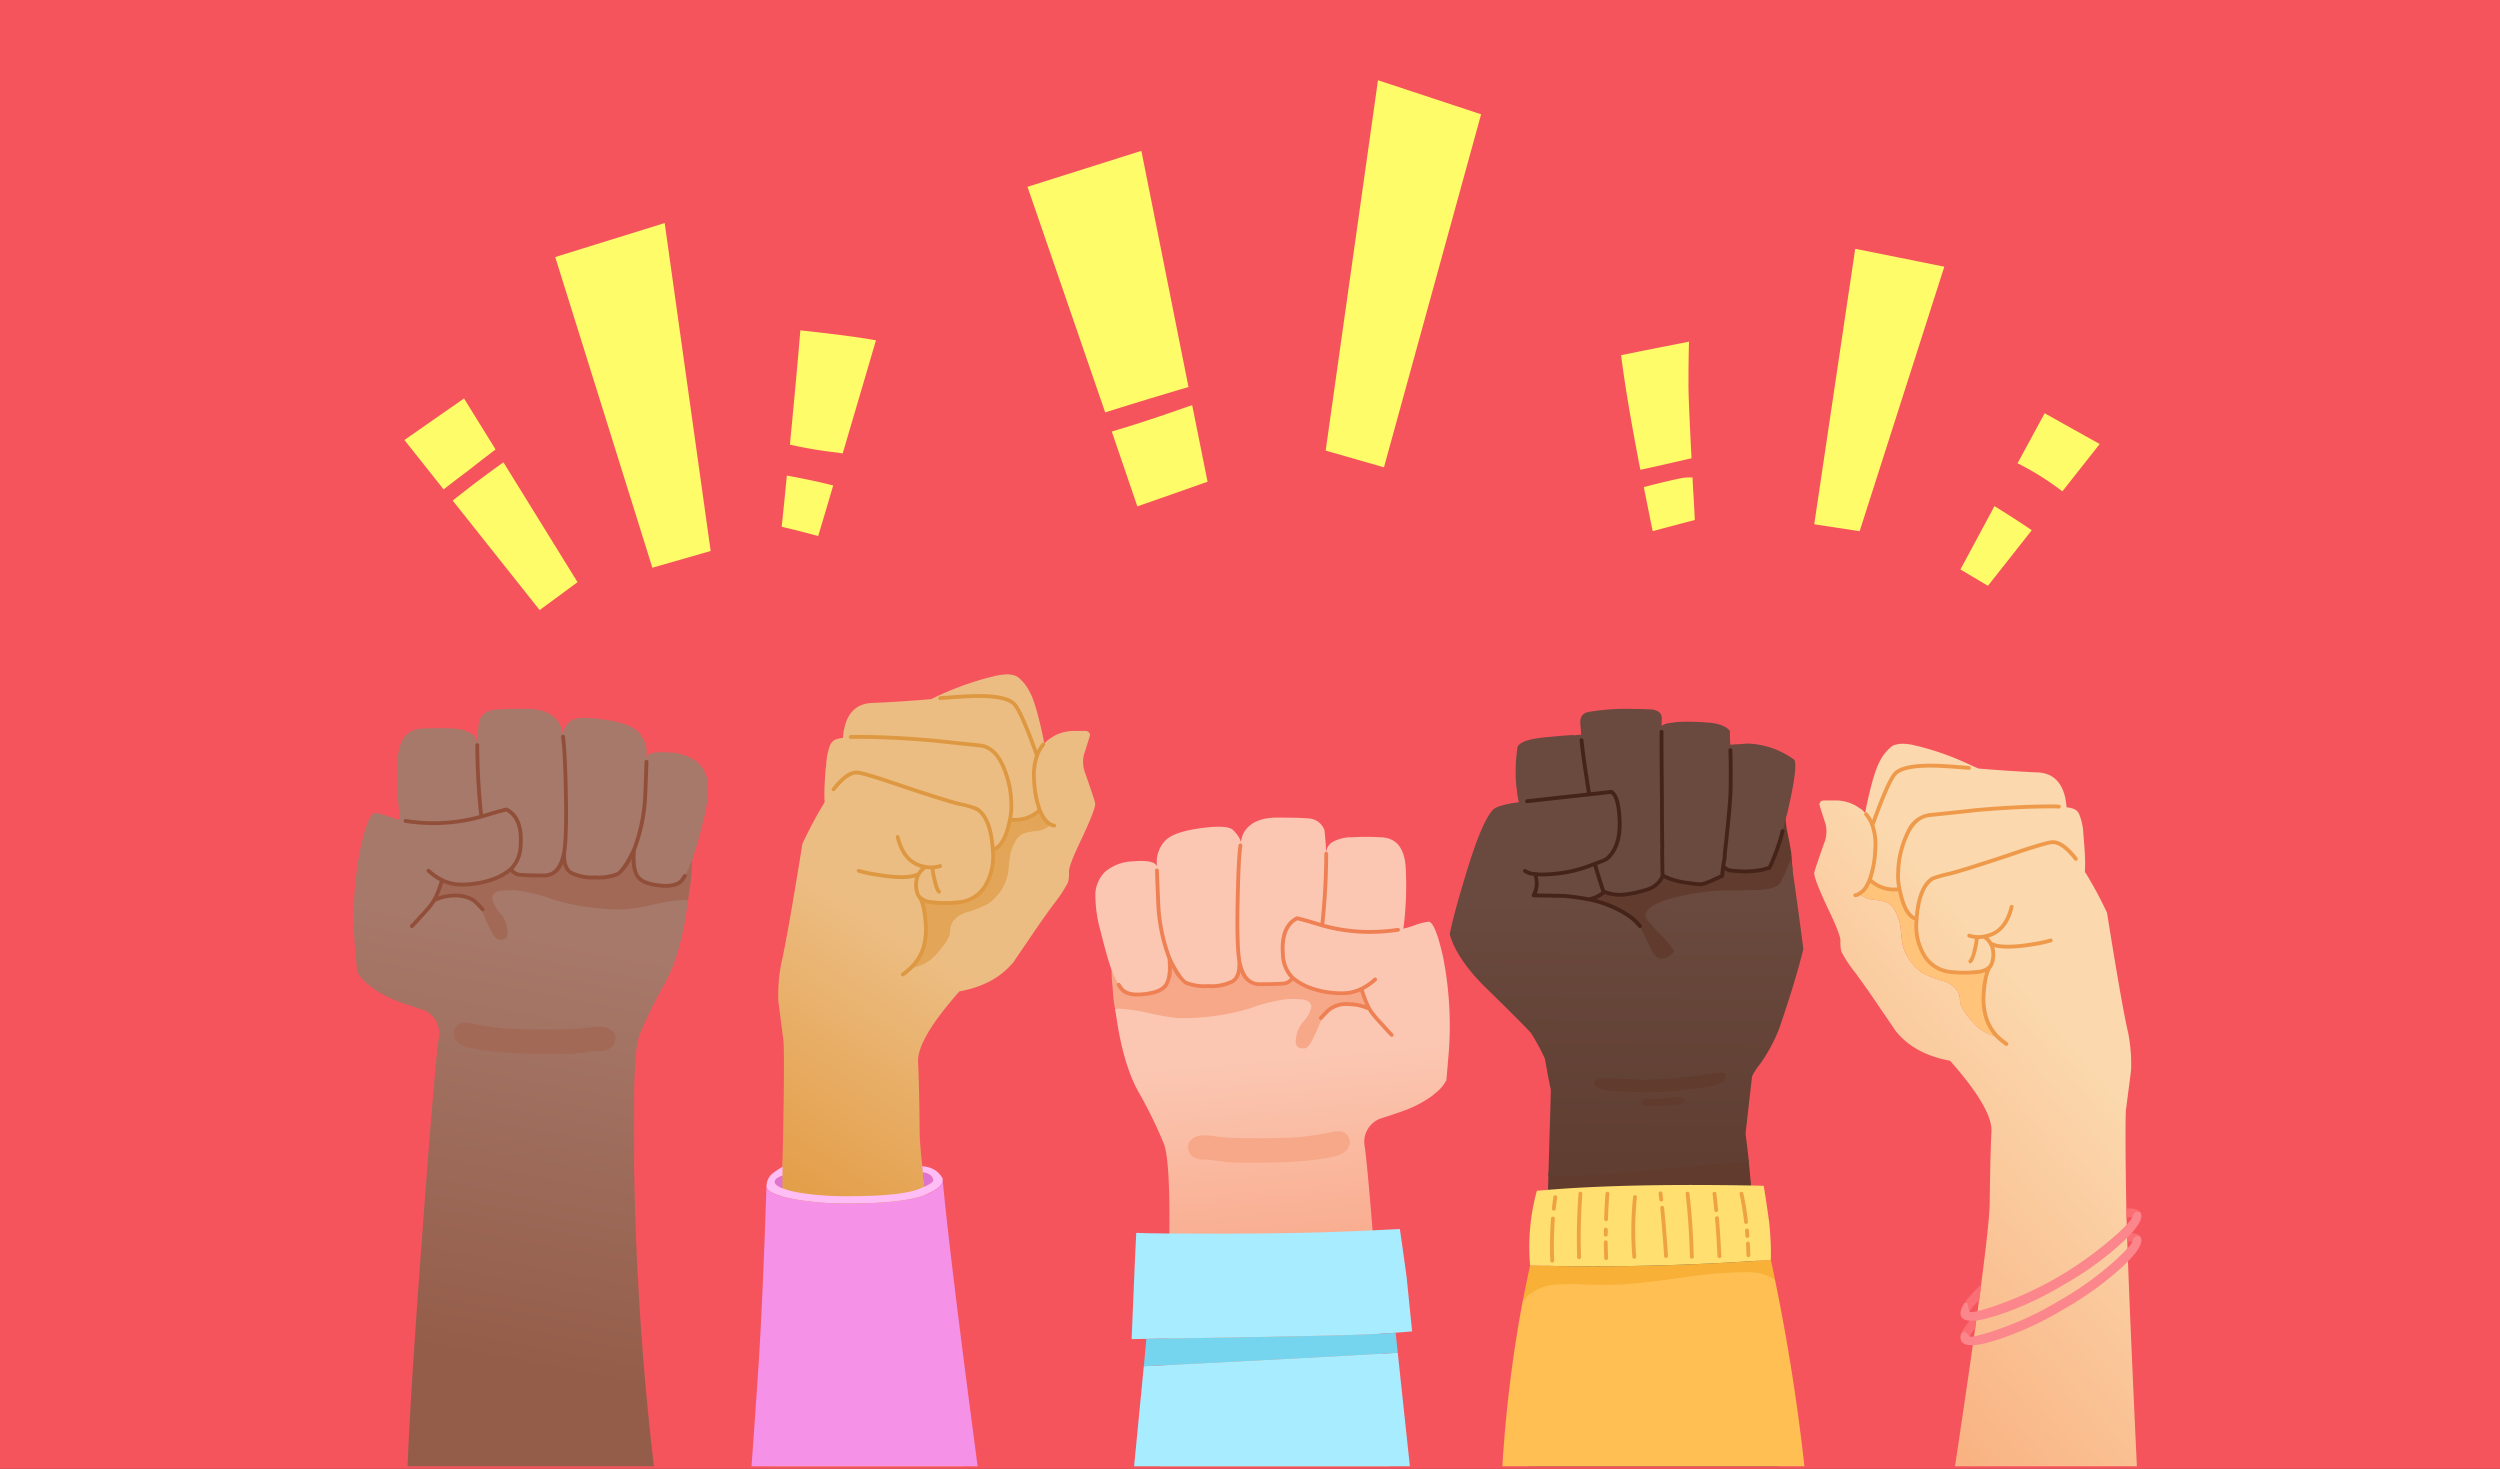 <svg xmlns="http://www.w3.org/2000/svg" xmlns:xlink="http://www.w3.org/1999/xlink" width="451.826" height="265.47" viewBox="0 0 451.826 265.47">
  <rect x="0" y="0" width="451.826" height="265.47" fill="#333333" stroke="none"/>
  <defs>
    <clipPath id="clip-path">
      <rect id="Rectángulo_347152" data-name="Rectángulo 347152" width="348" height="264" transform="translate(0 83.667)" fill="none"/>
    </clipPath>
    <linearGradient id="linear-gradient" x1="0.444" y1="0.833" x2="0.491" y2="0.286" gradientUnits="objectBoundingBox">
      <stop offset="0" stop-color="#945d4a"/>
      <stop offset="1" stop-color="#a7796a"/>
    </linearGradient>
    <linearGradient id="linear-gradient-2" x1="0.43" y1="0.637" x2="0.508" y2="0.303" gradientUnits="objectBoundingBox">
      <stop offset="0" stop-color="#e49f4a"/>
      <stop offset="1" stop-color="#ecbd83"/>
    </linearGradient>
    <linearGradient id="linear-gradient-3" x1="0.501" y1="0.206" x2="0.515" y2="0.567" gradientUnits="objectBoundingBox">
      <stop offset="0.275" stop-color="#fbc7b2"/>
      <stop offset="1" stop-color="#f9aa8c"/>
    </linearGradient>
    <linearGradient id="linear-gradient-4" x1="0.494" y1="1.487" x2="0.501" y2="0.407" gradientUnits="objectBoundingBox">
      <stop offset="0" stop-color="#573427"/>
      <stop offset="1" stop-color="#6a493e"/>
    </linearGradient>
    <linearGradient id="linear-gradient-5" x1="0.375" y1="0.845" x2="0.621" y2="0.26" gradientUnits="objectBoundingBox">
      <stop offset="0" stop-color="#f9ad7c"/>
      <stop offset="1" stop-color="#fbd8ad"/>
    </linearGradient>
  </defs>
  <g id="Grupo_1005690" data-name="Grupo 1005690" transform="translate(-285.675 -6812)">
    <rect id="BG" width="451.826" height="265.47" transform="translate(285.675 6812)" fill="#ff565f" opacity="0.949"/>
    <g id="Grupo_1004551" data-name="Grupo 1004551" transform="translate(337 6729.333)" clip-path="url(#clip-path)">
      <g id="Grupo_1004518" data-name="Grupo 1004518" transform="translate(12.631 210.79)">
        <g id="Grupo_1004515" data-name="Grupo 1004515">
          <g id="Grupo_1004514" data-name="Grupo 1004514">
            <g id="Layer0_0_FILL" data-name="Layer0 0 FILL">
              <path id="Trazado_717561" data-name="Trazado 717561" d="M60.92,376.65c-3.094,0-5.611-.047-7.482-.138a55.731,55.731,0,0,1-7.459-.837,7.6,7.6,0,0,1-2.268-.711,2.658,2.658,0,0,1-1.425-1.947,2.113,2.113,0,0,1,.37-1.415,1.979,1.979,0,0,1,1.195-.857,2.023,2.023,0,0,1,.561-.066,7.452,7.452,0,0,1,1.519.2,45.775,45.775,0,0,0,7.764.969c1.229.062,2.824.093,4.742.093q1.441,0,3.142-.023a36.4,36.4,0,0,0,3.707-.138q.625-.069,1.874-.243a13.161,13.161,0,0,1,1.6-.113c.117,0,.229,0,.338.007a3.446,3.446,0,0,1,2.036.768,1.9,1.9,0,0,1,.6,1.94,2.055,2.055,0,0,1-1.261,1.626,3.255,3.255,0,0,1-1.085.29l-1.158.035c-.181,0-1.181.129-2.975.381A39.248,39.248,0,0,1,60.92,376.65ZM50.768,356c-.49,0-.951-.35-1.37-1.041a16.662,16.662,0,0,1-1.084-2.133,15.588,15.588,0,0,0-1-2.214,9.587,9.587,0,0,0-1.816-2.02A6.388,6.388,0,0,0,42.563,348a8.7,8.7,0,0,0-3.593.821l-.371.168.191-.359a17.957,17.957,0,0,0,1.138-2.725c.092-.3.185-.59.278-.869l.051-.151.143.07a7.558,7.558,0,0,0,3.346.785,16.455,16.455,0,0,0,5.585-.9,10.031,10.031,0,0,0,3.363-1.886l.136-.119.081.161a1.941,1.941,0,0,0,1.763,1c.894.069,2.294.1,4.162.1,1.793-.022,2.92-1.373,3.445-4.128l.275.033c-.113,1.838.264,3.048,1.118,3.6a8.409,8.409,0,0,0,4.34.847,9.045,9.045,0,0,0,4.032-.607c.69-.422,1.62-1.8,2.762-4.08a.368.368,0,0,1,.131-.28l.271-.27-.035.382c-.2,2.25,0,3.833.6,4.705.576.866,1.888,1.407,3.9,1.61a10.193,10.193,0,0,0,1.129.068,3.368,3.368,0,0,0,2.849-1.056,6.942,6.942,0,0,0,.405-.677,9.687,9.687,0,0,0,.622-1.174,8.766,8.766,0,0,0,.414-.93,1.6,1.6,0,0,0,.135-.335l.277-1.049c.006.127,0,1.325,0,1.439q-.026.46-.07.91c-.023.53-.058,1.053-.1,1.564-.108,1.424-.278,2.026-.447,3.3l-.236,1.739L84,349.108a3.789,3.789,0,0,0-.705-.028,19.925,19.925,0,0,0-4.828.587,42.711,42.711,0,0,1-4.826.838,43.305,43.305,0,0,1-13.08-1.711,29.323,29.323,0,0,0-6.98-1.731,20.688,20.688,0,0,0-2.721.1c-.906.172-1.347.56-1.347,1.184a5.367,5.367,0,0,0,1.4,2.556,5.941,5.941,0,0,1,1.421,3.459,2.21,2.21,0,0,1-.157,1.008C51.969,355.786,51.494,356,50.768,356Z" transform="translate(-24.391 -314.139)" fill="#a26957"/>
              <path id="Trazado_717562" data-name="Trazado 717562" d="M26.36,321.854q.077.69.174,1.356a10.685,10.685,0,0,1-1.182-.313q-.329-.12-.626-.209c-.037-.013-.072-.025-.1-.035a12,12,0,0,0-2.642-.7q-1.182,0-2.607,6.258a63.945,63.945,0,0,0-.939,18.7l.313,3.685a7.182,7.182,0,0,0,2.156,2.468,4.513,4.513,0,0,0,.487.417,20.745,20.745,0,0,0,5.563,2.816q1.634.591,3.65,1.217a4.5,4.5,0,0,1,2.99,4.311.325.325,0,0,0,0,.209q-.756,4.549-3.2,37.826-2.642,35.671-2.642,45.51l45.092-1.564a537.651,537.651,0,0,1-4.033-57.747V373.726q.081-9.079.939-11.577a91.449,91.449,0,0,1,4.763-9.665q2.879-5.317,4.033-14.741a2.864,2.864,0,0,0-.626-.07,32.835,32.835,0,0,0-5.7.869,43.353,43.353,0,0,1-4.8.834,42.98,42.98,0,0,1-13.037-1.7,29.209,29.209,0,0,0-7.023-1.738,20.752,20.752,0,0,0-2.747.1q-1.46.279-1.46,1.321A5.426,5.426,0,0,0,44.578,340a5.783,5.783,0,0,1,1.391,3.372,2.128,2.128,0,0,1-.139.939q-.278.556-1.286.556-.66,0-1.252-.973-.1-.1-1.078-2.121a15.622,15.622,0,0,0-1.008-2.225,9.665,9.665,0,0,0-1.843-2.051,6.417,6.417,0,0,0-3.025-.626,8.8,8.8,0,0,0-3.65.834,18.152,18.152,0,0,0,1.147-2.747q.139-.452.278-.869a7.657,7.657,0,0,0,3.407.8,16.5,16.5,0,0,0,5.632-.9,10.11,10.11,0,0,0,3.407-1.912,2.087,2.087,0,0,0,1.877,1.078q1.356.1,4.172.1,2.782-.034,3.581-4.242-.174,2.851,1.182,3.72a8.488,8.488,0,0,0,4.415.869,9.105,9.105,0,0,0,4.1-.626q1.077-.66,2.816-4.137a.334.334,0,0,1,.1-.243q-.313,3.442.626,4.8.9,1.356,4,1.669,3.059.347,4.1-1.043a7.124,7.124,0,0,0,.417-.7,9.683,9.683,0,0,0,.626-1.182,8.938,8.938,0,0,0,.417-.939,1.614,1.614,0,0,0,.139-.348,5.89,5.89,0,0,0,.243-.556,2.605,2.605,0,0,0,.1-.382q.814-2.29,1.808-6.4a23.929,23.929,0,0,0,.9-6.814,6.144,6.144,0,0,0-1.843-3.859,8.464,8.464,0,0,0-5.215-1.808,11.8,11.8,0,0,0-2.573,0q-1.224.228-1.495.9.034-.417.035-.73a6.658,6.658,0,0,0-.035-.8,5.629,5.629,0,0,0-1.321-2.92q-1.426-1.7-6.328-2.4-4.972-.7-6.049.243a7.021,7.021,0,0,0-.591.556,4.971,4.971,0,0,0-.9,1.7,5,5,0,0,0-.521-1.738.588.588,0,0,1-.035-.07q-1.62-2.642-5.945-2.642-4.415,0-6.015.174a3.21,3.21,0,0,0-2.573,2.086q-.1.9-.174,1.808-.1,1.218-.139,2.468A2.341,2.341,0,0,0,39.4,307.6a7.092,7.092,0,0,0-3.616-.9,43.057,43.057,0,0,0-4.972,0q-4.519,0-4.728,5.876a59.821,59.821,0,0,0,.278,9.283m11.3,38.035a4.607,4.607,0,0,1,2.016.139,45.744,45.744,0,0,0,7.788.973q2.782.139,7.892.07a36.67,36.67,0,0,0,3.72-.139q.626-.07,1.877-.243a11.7,11.7,0,0,1,1.912-.1,3.276,3.276,0,0,1,1.947.73,1.765,1.765,0,0,1,.556,1.808,1.922,1.922,0,0,1-1.182,1.53,3.108,3.108,0,0,1-1.043.278L62,364.965q-.278,0-2.99.382a38.869,38.869,0,0,1-4.311.174q-4.659,0-7.475-.139a55.125,55.125,0,0,1-7.44-.834,7.421,7.421,0,0,1-2.225-.7A2.515,2.515,0,0,1,36.2,362.01a1.969,1.969,0,0,1,.348-1.321A1.839,1.839,0,0,1,37.659,359.889Z" transform="translate(-18.166 -303.15)" fill="url(#linear-gradient)"/>
            </g>
          </g>
        </g>
        <g id="Grupo_1004517" data-name="Grupo 1004517" transform="translate(8.993 4.659)">
          <g id="Grupo_1004516" data-name="Grupo 1004516">
            <g id="Layer0_0_MEMBER_0_1_STROKES" data-name="Layer0 0 MEMBER 0 1 STROKES">
              <path id="Trazado_717563" data-name="Trazado 717563" d="M32.595,344.79a.348.348,0,0,1-.245-.595l.207-.207c.27-.27.745-.791,1.411-1.549a25.367,25.367,0,0,0,1.886-2.158c.159-.227.316-.462.472-.708a17.93,17.93,0,0,0,1.119-2.682c.06-.2.122-.393.184-.584a11.036,11.036,0,0,1-2.279-1.622.347.347,0,1,1,.469-.513,10.211,10.211,0,0,0,2.386,1.648h0a7.34,7.34,0,0,0,3.253.763,16.235,16.235,0,0,0,5.514-.884,9.814,9.814,0,0,0,3.294-1.844,5.726,5.726,0,0,0,1.624-3.874c.259-3.171-.5-5.27-2.242-6.243-.731.167-1.826.471-3.256.9-.369.115-.753.232-1.149.348l-.01,0a32.128,32.128,0,0,1-8.225,1.193,33.55,33.55,0,0,1-5.622-.4.348.348,0,0,1-.283-.4.344.344,0,0,1,.4-.283,32.879,32.879,0,0,0,5.5.394,31.135,31.135,0,0,0,7.759-1.094,123.271,123.271,0,0,1-.7-12.673.348.348,0,0,1,.347-.348h0a.347.347,0,0,1,.348.348,122.485,122.485,0,0,0,.684,12.481c.252-.075.5-.152.743-.227,1.533-.465,2.688-.783,3.436-.946a.335.335,0,0,1,.234.031c2.1,1.085,3.014,3.433,2.724,6.978a6.572,6.572,0,0,1-1.644,4.132,1.863,1.863,0,0,0,1.463.673c.889.069,2.283.1,4.146.1,1.675-.021,2.736-1.314,3.238-3.954,0-.01,0-.019.007-.029a29.165,29.165,0,0,0,.267-3.439c.092-1.929.08-5.091-.035-9.4-.1-3.77-.257-6.424-.466-7.888a.348.348,0,0,1,.688-.1c.212,1.49.371,4.17.473,7.966.115,4.323.127,7.5.034,9.448a31.192,31.192,0,0,1-.28,3.544c-.1,1.741.242,2.878,1.024,3.379a8.213,8.213,0,0,0,4.228.814,8.88,8.88,0,0,0,3.927-.579c.443-.27,1.268-1.178,2.65-3.931a.673.673,0,0,1,.143-.33,31.308,31.308,0,0,0,1.972-9.6q.172-4.089.226-6.113A.339.339,0,0,1,75,314.4a.348.348,0,0,1,.338.357q-.054,2.027-.227,6.124a32.012,32.012,0,0,1-2.021,9.832c-.193,2.176,0,3.7.569,4.523.543.814,1.8,1.324,3.747,1.521,1.9.216,3.177-.089,3.79-.906.133-.195.274-.415.415-.649a.348.348,0,0,1,.6.36q-.222.368-.446.694c-.78,1.041-2.265,1.439-4.429,1.193-2.188-.221-3.578-.817-4.248-1.821a5.977,5.977,0,0,1-.763-3.379,8.58,8.58,0,0,1-2.312,3.065,9.264,9.264,0,0,1-4.284.677,8.707,8.707,0,0,1-4.6-.924A2.947,2.947,0,0,1,59.9,333.1a3.586,3.586,0,0,1-3.346,2.546c-1.885,0-3.3-.035-4.2-.106a2.553,2.553,0,0,1-1.933-.9,10.754,10.754,0,0,1-3.212,1.72,16.921,16.921,0,0,1-5.746.923,8,8,0,0,1-3.2-.668c-.051.161-.1.325-.154.492a20.67,20.67,0,0,1-.77,1.984,8.849,8.849,0,0,1,2.941-.521,6.9,6.9,0,0,1,3.2.665,4.173,4.173,0,0,1,.741.494q.651.613,1.423,1.457a.348.348,0,0,1-.513.47c-.5-.55-.966-1.024-1.373-1.407a3.37,3.37,0,0,0-.6-.4,6.22,6.22,0,0,0-2.881-.586,8.457,8.457,0,0,0-3.413.761q-.219.341-.439.655a25.28,25.28,0,0,1-1.943,2.229c-.678.772-1.149,1.288-1.434,1.572l-.209.209A.346.346,0,0,1,32.595,344.79Z" transform="translate(-31.1 -309.85)" fill="#914f3a"/>
            </g>
          </g>
        </g>
      </g>
      <g id="Grupo_1004524" data-name="Grupo 1004524" transform="translate(82.988 204.554)">
        <g id="Grupo_1004521" data-name="Grupo 1004521" transform="translate(3.737)">
          <g id="Grupo_1004519" data-name="Grupo 1004519">
            <g id="Layer0_1_FILL" data-name="Layer0 1 FILL">
              <path id="Trazado_717564" data-name="Trazado 717564" d="M131.705,324.733q-2.735,16.98-3.837,21.715a30.229,30.229,0,0,0-.531,6.654q0,.081.939,7.307.2,3.178-.082,17.43-.246,14.3-3.47,80.006l39.8,1.469q-11.551-73.433-11.634-82.169t-.286-12.817q-.286-4.123,7.47-12.858,6.45-1.184,9.838-5.388.081-.164,2.612-3.837,2.449-3.673,4.694-6.695a23.139,23.139,0,0,0,2.49-3.8,6.514,6.514,0,0,0,.163-1.878q-.081-1.1,2.408-6.245,2.409-5.144,2.327-6.123,0-.326-1.756-5.347a5.72,5.72,0,0,1-.286-3.429q1.1-3.469,1.1-3.51a.768.768,0,0,0-.734-.816h-2.041a7.629,7.629,0,0,0-3.47.775,7.354,7.354,0,0,0-1.021.653.514.514,0,0,0-.2.123,3.989,3.989,0,0,0-.776.734c-.071-.349-.138-.69-.2-1.02q-1.352-6.4-2.45-8.327a8.138,8.138,0,0,0-2-2.571,2.238,2.238,0,0,0-.286-.2c-.076-.043-.158-.083-.245-.122a4.594,4.594,0,0,0-2.082-.245,12.963,12.963,0,0,0-1.592.245,53.761,53.761,0,0,0-9.96,3.429,2.531,2.531,0,0,1-.408.163q-.593.311-1.224.612-5.837.49-10.654.694-4.09.139-5.061,4.613c-.012.056-.026.111-.041.163a14.3,14.3,0,0,0-.2,1.551,4.057,4.057,0,0,0-.98.163,1.882,1.882,0,0,0-1.307,1.062,11.1,11.1,0,0,0-.734,3.632q-.029.274-.082.531-.219,2.537-.245,4.367,0,.062,0,.081-.011,1.005.041,1.8l-.041.041q-.2.339-.408.694-1.654,2.721-3.551,6.695m42.737-2.45a16.008,16.008,0,0,0-2.694.449,3.521,3.521,0,0,0-1.837,1.837,7.98,7.98,0,0,0-.857,2.612q-.163,1.224-.286,2.694a8.191,8.191,0,0,1-.694,2.2,6.917,6.917,0,0,1-1.347,2,7.955,7.955,0,0,1-1.469,1.388,19.361,19.361,0,0,1-4.286,1.674q-2.735,1.184-2.694,3.347,0,1.388-2.163,3.8a7.42,7.42,0,0,1-4.653,2.776,10.631,10.631,0,0,1-1.592,1.388,10.631,10.631,0,0,0,1.592-1.388,8.7,8.7,0,0,0,2.082-3.306,12.091,12.091,0,0,0,.448-4.49q-.244-3.592-1.142-4.817a.633.633,0,0,1-.123-.163,2.171,2.171,0,0,1-.326-.857,4.41,4.41,0,0,1,.163-2.817,2.609,2.609,0,0,1,.163-.286,8.653,8.653,0,0,1-1.183.367,11.012,11.012,0,0,1-2.368.163,26.081,26.081,0,0,1-3.755-.408,23.242,23.242,0,0,1-3.551-.735,23.242,23.242,0,0,0,3.551.735,26.081,26.081,0,0,0,3.755.408,11.012,11.012,0,0,0,2.368-.163,8.653,8.653,0,0,0,1.183-.367.513.513,0,0,1,.123-.2,3.368,3.368,0,0,1,1.142-1.1,6.114,6.114,0,0,1-.612-.123q-3.347-.816-4.449-5.265,1.1,4.448,4.449,5.265a6.114,6.114,0,0,0,.612.123,4.659,4.659,0,0,0,1.224.081,5.711,5.711,0,0,0,1.388-.245,5.711,5.711,0,0,1-1.388.245,13.9,13.9,0,0,0,.449,2.531,4.254,4.254,0,0,0,.735,1.877,4.254,4.254,0,0,1-.735-1.877,13.9,13.9,0,0,1-.449-2.531,4.659,4.659,0,0,1-1.224-.081,3.368,3.368,0,0,0-1.142,1.1.513.513,0,0,0-.123.2,2.609,2.609,0,0,0-.163.286,4.41,4.41,0,0,0-.163,2.817,2.171,2.171,0,0,0,.326.857.633.633,0,0,0,.123.163,3.309,3.309,0,0,0,2.082.939,20.805,20.805,0,0,0,5.225,0,6.218,6.218,0,0,0,4.817-3.347,10.413,10.413,0,0,0,1.143-6.082v-.082q-.368-5.469-2.653-7.184a13.027,13.027,0,0,0-3.429-1.061q-2.613-.653-10.654-3.347-6.776-2.327-7.878-2.327-1.779,0-4.164,3.021,2.384-3.021,4.164-3.021,1.1,0,7.878,2.327,8.042,2.694,10.654,3.347a13.027,13.027,0,0,1,3.429,1.061q2.285,1.715,2.653,7.184,1.754-.448,2.694-3.714.245-.9.408-1.714a11.626,11.626,0,0,0,.245-2.939A17.248,17.248,0,0,0,167.585,310q-1.51-2.735-3.837-2.938-7.47-.776-8.083-.857-7.837-.695-14-.694h0q6.163,0,14,.694.612.081,8.083.857,2.326.2,3.837,2.938a17.248,17.248,0,0,1,1.877,7.511,11.626,11.626,0,0,1-.245,2.939,6.459,6.459,0,0,0,5.388-1.715,18.055,18.055,0,0,1-1.021-5.388,10.826,10.826,0,0,1,.531-4.449q-2.736-7.673-4.041-9.225t-6.49-1.551q-2.108,0-6.98.368,4.873-.368,6.98-.368,5.184,0,6.49,1.551t4.041,9.225a6.745,6.745,0,0,1,1.142-2.041,6.745,6.745,0,0,0-1.142,2.041,10.826,10.826,0,0,0-.531,4.449,18.055,18.055,0,0,0,1.021,5.388,8.352,8.352,0,0,0,.531,1.1,3.958,3.958,0,0,0,1.266,1.429,2.273,2.273,0,0,0,.816.286,2.273,2.273,0,0,1-.816-.286A3.658,3.658,0,0,1,174.443,322.284Z" transform="translate(-124.725 -294.182)" fill="url(#linear-gradient-2)"/>
              <path id="Trazado_717565" data-name="Trazado 717565" d="M162.916,357.616a8.593,8.593,0,0,0,2.048-3.253,12.007,12.007,0,0,0,.442-4.436c-.161-2.356-.536-3.952-1.116-4.744l.216-.175a3.194,3.194,0,0,0,2,.893,15.542,15.542,0,0,0,2.347.163,27.288,27.288,0,0,0,2.843-.163,6.112,6.112,0,0,0,4.711-3.278,10.324,10.324,0,0,0,1.124-6v-.2l.1-.026c1.113-.285,1.987-1.5,2.595-3.619.161-.591.3-1.165.405-1.7l.025-.126.127.015a7.809,7.809,0,0,0,.907.054,6.255,6.255,0,0,0,4.37-1.732l.149-.138.074.188a8.3,8.3,0,0,0,.522,1.084,3.854,3.854,0,0,0,1.218,1.38l.142.088-.112.124a3.813,3.813,0,0,1-2.031,1.063,16.117,16.117,0,0,0-2.678.444,3.406,3.406,0,0,0-1.761,1.771,7.875,7.875,0,0,0-.843,2.567c-.108.81-.2,1.715-.284,2.685a8.411,8.411,0,0,1-.706,2.251,7.1,7.1,0,0,1-1.369,2.033,8.024,8.024,0,0,1-1.5,1.413,19.552,19.552,0,0,1-4.321,1.69c-1.768.766-2.621,1.819-2.595,3.211,0,.973-.72,2.245-2.2,3.892a7.584,7.584,0,0,1-4.744,2.821l-.382.037Z" transform="translate(-136.278 -304.834)" fill="#e3a557"/>
            </g>
          </g>
          <g id="Grupo_1004520" data-name="Grupo 1004520" transform="translate(12.249 3.548)">
            <g id="Layer0_1_1_STROKES" data-name="Layer0 1 1 STROKES">
              <path id="Trazado_717566" data-name="Trazado 717566" d="M155.221,350.309a.347.347,0,0,1-.2-.63,12.1,12.1,0,0,0,1.565-1.327,8.678,8.678,0,0,0,1.982-3.2A11.8,11.8,0,0,0,159,340.8c-.156-2.295-.514-3.848-1.062-4.614a.974.974,0,0,1-.167-.232,2.447,2.447,0,0,1-.359-.955,5.023,5.023,0,0,1,.024-2.573c-.181.054-.337.095-.47.121a11.174,11.174,0,0,1-2.435.17,26.16,26.16,0,0,1-3.81-.413,23.568,23.568,0,0,1-3.606-.748.348.348,0,0,1,.22-.66,22.953,22.953,0,0,0,3.493.721,25.947,25.947,0,0,0,3.7.4,10.318,10.318,0,0,0,2.278-.152,7.706,7.706,0,0,0,1.018-.309.838.838,0,0,1,.131-.172,3.725,3.725,0,0,1,.563-.675c-2.283-.61-3.822-2.455-4.573-5.485a.348.348,0,1,1,.675-.167c.708,2.856,2.08,4.5,4.194,5.011.206.051.4.089.576.115l.039.007a4.264,4.264,0,0,0,1.115.073h.009a5.405,5.405,0,0,0,1.3-.23.348.348,0,0,1,.207.664,6.016,6.016,0,0,1-1.114.23,14.359,14.359,0,0,0,.407,2.125c.311,1.312.544,1.63.63,1.707a.347.347,0,1,1-.462.519c-.209-.186-.494-.588-.842-2.057a14.874,14.874,0,0,1-.428-2.253,5.051,5.051,0,0,1-.842-.074,3.132,3.132,0,0,0-.919.929.347.347,0,0,0-.081.12l-.008.023h0l-.006.013h0a.392.392,0,0,1-.025.044,2.328,2.328,0,0,0-.14.245,4.1,4.1,0,0,0-.135,2.585,1.872,1.872,0,0,0,.277.741.434.434,0,0,0,.076.107l.01.01.009.009a3,3,0,0,0,1.869.824,20.526,20.526,0,0,0,5.139,0,5.84,5.84,0,0,0,4.552-3.175,10.119,10.119,0,0,0,1.1-5.886V327.4c-.238-3.518-1.084-5.846-2.514-6.919a11.541,11.541,0,0,0-3.3-1c-1.749-.437-5.342-1.566-10.685-3.356-5.559-1.908-7.293-2.309-7.768-2.309-1.069,0-2.378.971-3.891,2.888a.348.348,0,1,1-.546-.43c1.675-2.122,3.126-3.153,4.437-3.153.779,0,3.393.767,7.991,2.346,5.323,1.784,8.9,2.906,10.625,3.338,2.706.631,3.327.935,3.565,1.13,1.545,1.158,2.448,3.443,2.744,6.965.851-.437,1.539-1.551,2.048-3.322.158-.579.293-1.149.4-1.685a11.344,11.344,0,0,0,.238-2.849,17,17,0,0,0-1.832-7.36c-.96-1.736-2.125-2.639-3.566-2.765-5.121-.532-7.693-.805-8.1-.859-5.171-.458-9.87-.691-13.955-.691q-.658,0-1.212.021a.364.364,0,0,1-.359-.335.347.347,0,0,1,.334-.36q.565-.021,1.237-.021c4.105,0,8.826.234,14.032.7.408.054,3.048.334,8.087.858,1.66.145,3.043,1.193,4.105,3.116A17.65,17.65,0,0,1,175.16,319a11.458,11.458,0,0,1-.181,2.649,6.011,6.011,0,0,0,4.568-1.5,19.035,19.035,0,0,1-.958-5.266,11.331,11.331,0,0,1,.508-4.472c-1.779-4.983-3.1-8.01-3.938-9-.8-.947-2.893-1.428-6.225-1.428-1.384,0-3.716.131-6.932.387a.347.347,0,1,1-.055-.693c3.234-.258,5.585-.389,6.987-.389,3.6,0,5.807.548,6.757,1.674.857,1.018,2.1,3.8,3.8,8.5a6.651,6.651,0,0,1,.849-1.293.347.347,0,1,1,.532.446,6.172,6.172,0,0,0-1.081,1.911l0,.011a10.517,10.517,0,0,0-.508,4.3,17.807,17.807,0,0,0,.994,5.275l0,.013a7.967,7.967,0,0,0,.505,1.049,3.562,3.562,0,0,0,1.164,1.306,1.765,1.765,0,0,0,.664.239.348.348,0,0,1-.095.689,2.445,2.445,0,0,1-.927-.332,4.22,4.22,0,0,1-1.408-1.552c-.126-.216-.246-.451-.362-.7a6.758,6.758,0,0,1-4.979,1.515c-.1.46-.216.94-.35,1.43-.614,2.135-1.511,3.434-2.671,3.874a10.638,10.638,0,0,1-1.2,6.09,6.572,6.572,0,0,1-5.075,3.514,21.218,21.218,0,0,1-5.319,0,5.07,5.07,0,0,1-1.167-.3,15.824,15.824,0,0,1,.628,3.808,12.475,12.475,0,0,1-.466,4.621,9.37,9.37,0,0,1-2.139,3.458l0,0a12.7,12.7,0,0,1-1.658,1.406A.342.342,0,0,1,155.221,350.309Z" transform="translate(-142.342 -299.284)" fill="#de9841"/>
            </g>
          </g>
        </g>
        <g id="Grupo_1004523" data-name="Grupo 1004523" transform="translate(0 88.911)">
          <g id="Grupo_1004522" data-name="Grupo 1004522">
            <g id="Layer0_2_FILL" data-name="Layer0 2 FILL">
              <path id="Trazado_717567" data-name="Trazado 717567" d="M127.759,425.806a3.825,3.825,0,0,0,1.182.7v-2.295q-1.925.717-1.182,1.6m28.439-.834a1.479,1.479,0,0,0-.765-1.008,2.332,2.332,0,0,0-1.113-.313l.313,2.538Q156.3,425.423,156.2,424.971Z" transform="translate(-121.849 -422.537)" fill="#e072d1"/>
              <path id="Trazado_717568" data-name="Trazado 717568" d="M154.778,423.475a1.479,1.479,0,0,1,.765,1.008q.1.452-1.565,1.217l-1.043.452q-3.41,1.3-12.794,1.286a52.715,52.715,0,0,1-8.553-.591,17.193,17.193,0,0,1-3.3-.834,3.824,3.824,0,0,1-1.182-.7q-.744-.883,1.182-1.6l.035-1.6a18.109,18.109,0,0,0-1.634,1.078,2.967,2.967,0,0,0-1.252,2.121,4.135,4.135,0,0,1-.035.417,1.267,1.267,0,0,0,.313.591q.991.946,4.589,1.634a51.767,51.767,0,0,0,9.665.8q10.561.016,14.393-1.669,2.978-1.32,2.886-2.607v-.035a.665.665,0,0,0-.035-.278,5.391,5.391,0,0,0-.869-1.078,4.449,4.449,0,0,0-2.816-1.043l.139,1.113A2.332,2.332,0,0,1,154.778,423.475Z" transform="translate(-121.193 -422.05)" fill="#ffbdf5"/>
              <path id="Trazado_717569" data-name="Trazado 717569" d="M152.517,428.157q-3.832,1.684-14.393,1.669a51.767,51.767,0,0,1-9.665-.8q-3.6-.688-4.589-1.634a1.267,1.267,0,0,1-.313-.591q-.661,20.082-1.391,31.707-.754,11.589-2.816,39.53h45.162q-7.476-55.007-9.109-72.488Q155.495,426.837,152.517,428.157Z" transform="translate(-119.35 -423.116)" fill="#f691e8"/>
            </g>
          </g>
        </g>
      </g>
      <g id="Grupo_1004531" data-name="Grupo 1004531" transform="translate(146.622 230.433)">
        <g id="Grupo_1004526" data-name="Grupo 1004526">
          <g id="Grupo_1004525" data-name="Grupo 1004525">
            <g id="Layer0_3_FILL" data-name="Layer0 3 FILL">
              <path id="Trazado_717570" data-name="Trazado 717570" d="M239.667,404.9a39.147,39.147,0,0,1-4.328-.175c-1.8-.252-2.8-.381-2.973-.381l-1.148-.035a3.272,3.272,0,0,1-1.1-.293,2.055,2.055,0,0,1-1.256-1.631,1.9,1.9,0,0,1,.6-1.934,3.432,3.432,0,0,1,2.026-.766c.118-.006.229-.008.347-.008a13.12,13.12,0,0,1,1.6.113q1.252.173,1.875.243a36.369,36.369,0,0,0,3.7.138q1.7.023,3.144.023c1.918,0,3.514-.031,4.741-.093a45.68,45.68,0,0,0,7.764-.969,7.47,7.47,0,0,1,1.519-.2,2.013,2.013,0,0,1,.567.068,1.97,1.97,0,0,1,1.189.856,2.112,2.112,0,0,1,.37,1.411,2.658,2.658,0,0,1-1.423,1.948,7.587,7.587,0,0,1-2.271.713,55.707,55.707,0,0,1-7.458.837C245.277,404.852,242.76,404.9,239.667,404.9Zm10.152-20.651c-.726,0-1.2-.213-1.411-.634a2.215,2.215,0,0,1-.154-1,5.935,5.935,0,0,1,1.419-3.456,5.375,5.375,0,0,0,1.4-2.559c0-.624-.441-1.012-1.347-1.184a20.688,20.688,0,0,0-2.721-.1,29.351,29.351,0,0,0-6.98,1.731,43.307,43.307,0,0,1-13.081,1.711,42.789,42.789,0,0,1-4.826-.837,32.9,32.9,0,0,0-5.674-.866c-.195,0,.5.834.286.9l-.757.471-.466-2.676c-.138-1.286-.129-1.371-.245-2.785l-.139-1.6c0-.31-.012-.607-.035-.9,0-.115-.011-1.458-.031-1.54l.259,1.154c.048.1.1.2.144.324.137.32.275.632.414.932.207.436.416.842.621,1.206.156.222.307.443.447.652a3.364,3.364,0,0,0,2.842,1.051,10.159,10.159,0,0,0,1.129-.068c2.012-.2,3.323-.745,3.9-1.608.606-.875.808-2.458.6-4.707l-.035-.382.271.27a.474.474,0,0,1,.145.342c1.127,2.222,2.057,3.595,2.75,4.018a9.048,9.048,0,0,0,4.029.606,8.409,8.409,0,0,0,4.34-.847c.855-.548,1.231-1.758,1.118-3.6l.275-.033c.524,2.755,1.651,4.106,3.447,4.128,1.866,0,3.266-.035,4.159-.1a1.943,1.943,0,0,0,1.764-1l.08-.161.136.119a10.046,10.046,0,0,0,3.361,1.885,16.462,16.462,0,0,0,5.587.9,7.558,7.558,0,0,0,3.346-.785l.143-.07.05.151c.094.278.186.57.28.873a18.1,18.1,0,0,0,1.136,2.721l.191.359-.37-.168a8.7,8.7,0,0,0-3.593-.821,6.556,6.556,0,0,0-3,.61,10.055,10.055,0,0,0-1.753,2,15.494,15.494,0,0,0-1,2.2,14.742,14.742,0,0,1-1.11,2.169C250.77,383.9,250.309,384.249,249.818,384.249Z" transform="translate(-212.142 -342.389)" fill="#f6a889"/>
              <path id="Trazado_717571" data-name="Trazado 717571" d="M229.663,333.347q-4.9.7-6.328,2.4a5.779,5.779,0,0,0-1.321,2.955q-.034.347-.035.765,0,.313.035.73-.278-.66-1.495-.869a10.193,10.193,0,0,0-2.573-.035,8.464,8.464,0,0,0-5.215,1.808,6.144,6.144,0,0,0-1.843,3.859,23.93,23.93,0,0,0,.9,6.814q1.009,4.1,1.773,6.432l.139.348q.1.313.209.591c.047.092.092.2.139.313q.209.487.417.939.313.66.626,1.217.243.347.452.661,1.043,1.39,4.1,1.043,3.095-.313,4-1.669.939-1.356.626-4.8a.334.334,0,0,1,.1.243q1.739,3.476,2.816,4.137a9.105,9.105,0,0,0,4.1.626,8.488,8.488,0,0,0,4.415-.869q1.356-.869,1.182-3.72.8,4.206,3.581,4.242,2.816,0,4.172-.1a2.087,2.087,0,0,0,1.877-1.078,10.11,10.11,0,0,0,3.407,1.912,16.5,16.5,0,0,0,5.632.9,7.656,7.656,0,0,0,3.407-.8q.139.417.278.869a18.151,18.151,0,0,0,1.147,2.747,8.8,8.8,0,0,0-3.65-.834,6.656,6.656,0,0,0-3.059.626,10.055,10.055,0,0,0-1.808,2.051,15.623,15.623,0,0,0-1.008,2.225q-.973,2.016-1.078,2.121-.591.973-1.252.973-1.009,0-1.286-.556a2.128,2.128,0,0,1-.139-.939,5.783,5.783,0,0,1,1.391-3.372,5.426,5.426,0,0,0,1.425-2.642q0-1.043-1.46-1.321a20.744,20.744,0,0,0-2.747-.1,29.209,29.209,0,0,0-7.023,1.738,42.98,42.98,0,0,1-13.037,1.7,43.356,43.356,0,0,1-4.8-.834,32.838,32.838,0,0,0-5.7-.869,2.3,2.3,0,0,0-.661.1q1.182,9.387,4.068,14.741a83.336,83.336,0,0,1,4.728,9.63q.9,2.5.973,11.577v12.342a537.651,537.651,0,0,1-4.033,57.747l45.092,1.564q0-9.839-2.642-45.51-2.433-33.272-3.2-37.826a.325.325,0,0,0,0-.209,4.5,4.5,0,0,1,2.99-4.311q2.016-.626,3.651-1.217a20.745,20.745,0,0,0,5.563-2.816,4.512,4.512,0,0,0,.487-.417,7.182,7.182,0,0,0,2.156-2.468l.313-3.685a63.945,63.945,0,0,0-.939-18.7q-1.426-6.258-2.608-6.258a12,12,0,0,0-2.642.7.274.274,0,0,0-.1.035l-.626.209a10.685,10.685,0,0,1-1.182.313q.1-.66.174-1.356a59.941,59.941,0,0,0,.278-9.283q-.209-5.875-4.728-5.876a43.058,43.058,0,0,0-4.972,0,7.085,7.085,0,0,0-3.616.9,2.37,2.37,0,0,0-1.078,2.086q-.034-1.252-.139-2.468-.07-.9-.174-1.808a3.21,3.21,0,0,0-2.573-2.086q-1.6-.174-6.015-.174-4.311,0-5.945,2.642a.1.1,0,0,1-.035.07,5,5,0,0,0-.522,1.738,3.968,3.968,0,0,0-.939-1.669,4.43,4.43,0,0,0-.556-.591q-1.077-.939-6.049-.243m23.746,54.931a4.607,4.607,0,0,1,2.016-.139,1.839,1.839,0,0,1,1.113.8,1.969,1.969,0,0,1,.348,1.321,2.515,2.515,0,0,1-1.356,1.843,7.421,7.421,0,0,1-2.225.7,55.124,55.124,0,0,1-7.44.834q-2.816.139-7.475.139a38.87,38.87,0,0,1-4.311-.174q-2.712-.383-2.99-.382l-1.147-.035a3.108,3.108,0,0,1-1.043-.278,1.922,1.922,0,0,1-1.182-1.53,1.765,1.765,0,0,1,.556-1.808,3.276,3.276,0,0,1,1.947-.73,11.7,11.7,0,0,1,1.912.1q1.252.174,1.877.243a36.659,36.659,0,0,0,3.72.139q5.111.07,7.892-.07A45.745,45.745,0,0,0,253.409,388.278Z" transform="translate(-210.865 -331.4)" fill="url(#linear-gradient-3)"/>
            </g>
          </g>
        </g>
        <g id="Grupo_1004528" data-name="Grupo 1004528" transform="translate(3.883 4.659)">
          <g id="Grupo_1004527" data-name="Grupo 1004527">
            <g id="Layer0_3_MEMBER_0_1_STROKES" data-name="Layer0 3 MEMBER 0 1 STROKES">
              <path id="Trazado_717572" data-name="Trazado 717572" d="M266.132,373.041a.343.343,0,0,1-.243-.1l-.211-.211c-.284-.284-.768-.815-1.441-1.581a24.933,24.933,0,0,1-1.937-2.222c-.145-.207-.291-.426-.437-.653a8.457,8.457,0,0,0-3.413-.761,4.635,4.635,0,0,0-3.506,1c-.385.364-.846.839-1.349,1.386a.347.347,0,1,1-.512-.47c.512-.56.987-1.045,1.407-1.443a5.311,5.311,0,0,1,3.959-1.173,8.852,8.852,0,0,1,2.941.522,20.449,20.449,0,0,1-.767-1.975q-.08-.259-.157-.5a8,8,0,0,1-3.2.668,16.938,16.938,0,0,1-5.75-.924,10.746,10.746,0,0,1-3.206-1.718,2.56,2.56,0,0,1-1.934.9c-.9.07-2.318.1-4.2.1a3.589,3.589,0,0,1-3.354-2.557,2.935,2.935,0,0,1-1.222,1.98,8.707,8.707,0,0,1-4.6.924,9.266,9.266,0,0,1-4.277-.673A8.559,8.559,0,0,1,226.4,360.5a5.978,5.978,0,0,1-.767,3.383c-.666,1-2.057,1.6-4.249,1.816-2.157.248-3.644-.152-4.415-1.18-.149-.223-.3-.44-.459-.67a.348.348,0,0,1,.57-.4q.246.35.456.667c.6.8,1.875,1.109,3.774.89,1.95-.2,3.209-.707,3.749-1.516.575-.83.766-2.352.573-4.528a32.025,32.025,0,0,1-2.022-9.831q-.173-4.105-.243-6.122a.349.349,0,0,1,.336-.36.353.353,0,0,1,.359.336q.07,2.015.243,6.116a31.317,31.317,0,0,0,1.973,9.6.666.666,0,0,1,.142.33c1.382,2.753,2.208,3.661,2.657,3.936a8.907,8.907,0,0,0,3.921.575,8.218,8.218,0,0,0,4.228-.814c.784-.5,1.129-1.648,1.022-3.4v0a29.572,29.572,0,0,1-.279-3.516c-.092-1.947-.081-5.126.035-9.447.092-3.8.246-6.478.455-7.966a.348.348,0,0,1,.688.1c-.206,1.462-.357,4.116-.448,7.887-.115,4.3-.127,7.466-.035,9.4a28,28,0,0,0,.269,3.447l0,.016c.5,2.644,1.564,3.938,3.244,3.959,1.859,0,3.253-.035,4.141-.1a1.868,1.868,0,0,0,1.465-.674,6.577,6.577,0,0,1-1.645-4.13c-.29-3.546.627-5.894,2.724-6.98a.346.346,0,0,1,.234-.031c.746.163,1.9.481,3.435.946.243.076.492.152.744.227a121.315,121.315,0,0,0,.684-12.481.348.348,0,1,1,.7,0,122.125,122.125,0,0,1-.7,12.673,31.123,31.123,0,0,0,7.759,1.094,34.307,34.307,0,0,0,5.506-.378.347.347,0,1,1,.114.686,34.982,34.982,0,0,1-5.62.387,32.153,32.153,0,0,1-8.221-1.192l-.024-.008c-.4-.117-.775-.232-1.141-.346-1.43-.433-2.523-.738-3.254-.9-1.747.973-2.5,3.072-2.242,6.245a5.725,5.725,0,0,0,1.62,3.868l.008.008a9.81,9.81,0,0,0,3.284,1.838,16.252,16.252,0,0,0,5.519.885,7.342,7.342,0,0,0,3.249-.761l.01,0a10.207,10.207,0,0,0,2.382-1.646.347.347,0,1,1,.468.513,11.014,11.014,0,0,1-2.279,1.622c.063.192.124.389.187.592a17.991,17.991,0,0,0,1.115,2.674c.157.246.314.481.471.706a25.055,25.055,0,0,0,1.881,2.151c.67.763,1.144,1.284,1.417,1.556l.207.207a.348.348,0,0,1-.244.6Z" transform="translate(-216.45 -338.1)" fill="#ee8054"/>
            </g>
          </g>
        </g>
        <g id="Grupo_1004530" data-name="Grupo 1004530" transform="translate(4.473 74.366)">
          <g id="Grupo_1004529" data-name="Grupo 1004529">
            <g id="Layer0_4_FILL" data-name="Layer0 4 FILL">
              <path id="Trazado_717573" data-name="Trazado 717573" d="M239.4,462.235q-11.735.6-17.8.9L217.3,507.362l55.38,1.877L267.494,460.7q-7.552.463-28.09,1.53m29.691-15.228q-.876-6.432-1.22-8.657-2.629.1-8.271.382-10.062.452-24.736.452-11.129,0-14.636-.139-.19,3.616-.533,11.925-.191,5.076-.3,7.266,1.343-.019,2.668-.035,16.064-.238,32.625-.591,6.97-.136,12.426-.521,1.557-.114,2.973-.243Q269.247,448.363,269.095,447.007Z" transform="translate(-217.298 -438.35)" fill="#a8ecff"/>
              <path id="Trazado_717574" data-name="Trazado 717574" d="M223.492,471.349q6.064-.3,17.8-.9,20.538-1.066,28.09-1.53L269,465.3q-5.456.386-12.426.521-16.561.353-32.625.591Z" transform="translate(-219.185 -446.561)" fill="#75d5ef"/>
            </g>
          </g>
        </g>
      </g>
      <g id="Grupo_1004540" data-name="Grupo 1004540" transform="translate(210.686 210.774)">
        <g id="Grupo_1004533" data-name="Grupo 1004533">
          <g id="Grupo_1004532" data-name="Grupo 1004532">
            <g id="Layer0_5_FILL" data-name="Layer0 5 FILL">
              <path id="Trazado_717575" data-name="Trazado 717575" d="M369.122,466.034c-8.118-.161-14.236-.3-18.184-.417-4.037-.14-13.594-.362-28.4-.66l-.14,0,0-.139c.185-8.884.618-16.538,1.288-22.75.692-6.177,1.475-15.5,2.329-27.7.184-1.783.43-7.956.729-18.351q.007-.284,0-.584l0-.142h.143c8.613-.029,17.768-.507,27.209-1.424,2.831-.278,5.754-.582,8.69-.9l.14-.015.013.14c.416,4.417,1.118,11.634,2.086,21.45q.626,6.572,1.113,11.438c.807,7.938,1.311,12.768,1.494,14.357.325,2.991.629,6.057.9,9.112.023.969.093,1.934.208,2.881.278,4.393.453,8.958.523,13.574l0,.144Zm-23.64-82.63a11.2,11.2,0,0,1-1.126-.046h0a1.208,1.208,0,0,1-.606-.157.77.77,0,0,1-.348-.642.821.821,0,0,1,.383-.607,1.216,1.216,0,0,1,.729-.158c.535.015,1.01.023,1.431.023a13.521,13.521,0,0,0,1.851-.091,3.89,3.89,0,0,1,.89-.14h.973l.857-.1a1.048,1.048,0,0,1,.926.405.621.621,0,0,1-.05.908,1.531,1.531,0,0,1-.775.284l-2.788.243C346.883,383.377,346.1,383.4,345.482,383.4Zm-1.214-2.5c-.407,0-.747-.006-1.015-.018-3.4-.11-5.46-.215-6.134-.314-1.485-.195-2.239-.721-2.239-1.563,0-.22.107-.518.616-.688l.706-.177,2.676,0c.888.023,2.223.094,3.972.209a72.835,72.835,0,0,0,10.194-.626c3.9-.561,4.5-.626,4.609-.626.642,0,1.01.1,1.156.3.048.072.1.209.1.706,0,.681-.739,1.2-2.261,1.594-.426.1-1.669.289-3.8.6a54.833,54.833,0,0,1-7.145.592Q344.878,380.908,344.268,380.908Zm2.943-24.12c-.743,0-1.367-.491-1.852-1.458-.876-1.773-1.613-3.294-2.192-4.523a9.769,9.769,0,0,0-2.692-2.269,20.423,20.423,0,0,0-6.461-2.487l0-.271a4.92,4.92,0,0,0,2.667-1.336l.065-.095.106.047a6.823,6.823,0,0,0,2.783.544q.389,0,.8-.034a20.828,20.828,0,0,0,4.105-.9,4.211,4.211,0,0,0,2.7-2.322l-.012-.118v-.248l.211.13a11.952,11.952,0,0,0,4.466,1.336,20.543,20.543,0,0,0,2.457.277,11.6,11.6,0,0,0,2.261-.855c.49-.209.951-.417,1.389-.625q.069-.83.169-1.6l.031-.245.193.154a4.433,4.433,0,0,0,1.079.64,10.847,10.847,0,0,0,1.308.129c.35.024.767.047,1.253.07l.278,0a16.876,16.876,0,0,0,3.1-.314c.426-.129.823-.241,1.18-.33.313-.652.629-1.389.941-2.191q.14-.384.317-.773c.225-.727.481-1.5.759-2.316l.31-1.241c.071-.253.14-.507.209-.767q.07-.276.174-.661l.165-1.6c.071.3.257,2.28.35,2.722.042.194.079.383.106.565.279,1.254.513,2.509.7,3.72.033.35.208,2.7.244,3.007-1.044,2.643-1.814,2.055-2.074,2.445-.512.709-1.623,1.137-3.3,1.278-1.154.093-2.468.14-3.9.14h-2.99a44.7,44.7,0,0,0-8.831,1.247c-3.552.905-5.353,2.007-5.353,3.272,0,.13.24.685,2.466,3.033a14.806,14.806,0,0,1,2.779,3.361l.022.08-.059.058A3.763,3.763,0,0,1,347.211,356.788Z" transform="translate(-308.909 -311.48)" fill="#603b2e"/>
              <path id="Trazado_717576" data-name="Trazado 717576" d="M315.2,310.444a28.436,28.436,0,0,0-.1,7.266l.035.035q.034.487.1.973a11.477,11.477,0,0,0,.278,1.286q-.681.1-1.286.174-2.809.526-3.442,1.217-1.877,2.086-4.311,9.839-.209.66-.452,1.391-.139.521-.278.973-2.086,6.884-2.747,10.256,1.286,4.555,6.64,9.8,5.424,5.285,8,8a36.271,36.271,0,0,1,2.573,4.728q.522,3.059,1.043,5.493c.068.25-.164,5.9-.418,15.78,8.654-.028,17.867-1.09,27.362-2.012,2.808-.275,5.869-.319,8.856-.647-.227-2.517-.531-4.408-.581-5.159q1.077-9.6,1.182-10.326a12.179,12.179,0,0,1,1.46-2.225,29.437,29.437,0,0,0,3.477-6.5q1.043-3.025,2.295-7.023,1.217-3.963,2.016-7.2-.522-4.381-2.051-15.089a3.076,3.076,0,0,1-.07-.591.418.418,0,0,1-.035-.278c-.02-.129-.044-.268-.07-.417a41.4,41.4,0,0,1-1.912,4.381q-.73,1.009-3.2,1.217-1.739.139-3.894.139h-2.99a44.67,44.67,0,0,0-8.866,1.252q-5.458,1.39-5.458,3.407,0,.487,2.5,3.129a15.134,15.134,0,0,1,2.747,3.3q-2.673,2.606-4.033-.1-1.323-2.676-2.19-4.52a9.808,9.808,0,0,0-2.747-2.329,20.485,20.485,0,0,0-6.5-2.5,5,5,0,0,0,2.747-1.391,7.37,7.37,0,0,0,3.65.521,20.916,20.916,0,0,0,4.137-.9,4.328,4.328,0,0,0,2.781-2.4v-.174a12.02,12.02,0,0,0,4.52,1.356,20.643,20.643,0,0,0,2.468.278,11.268,11.268,0,0,0,2.329-.869q.73-.313,1.391-.626a.1.1,0,0,1,.07-.035q.07-.869.174-1.669a4.538,4.538,0,0,0,1.113.661h.07a8.019,8.019,0,0,0,1.286.139q.522.034,1.252.07a16.514,16.514,0,0,0,3.407-.313q.7-.209,1.252-.348.487-1.009.973-2.26.139-.383.313-.765.347-1.113.765-2.329l.313-1.252q.1-.376.209-.765c.047-.186.1-.405.174-.661a1.727,1.727,0,0,1,.174-.522,3.147,3.147,0,0,0,.035-.348q.123-.5.278-1.043,1.912-8.135,1.286-9.561a15.094,15.094,0,0,0-8.379-2.955l-3.233.209q0-.522-.035-1.078.005-.69-.035-1.425-.869-1.147-3.477-1.46a45.154,45.154,0,0,0-5.319-.174,12.228,12.228,0,0,0-1.738.174.325.325,0,0,1-.209,0,1.089,1.089,0,0,0-.209.07.149.149,0,0,1-.139,0c-.113.024-.229.048-.348.07a3.337,3.337,0,0,0-.9.417q.034-.591.035-1.078.174-1.564-1.669-1.877-1.739-.1-3.442-.1a41.164,41.164,0,0,0-7.614.452q-.383.07-.7.139-1.426.347-1.286,2.121.045.5.07.869.07.8.07,1.078a11.974,11.974,0,0,0-1.217.1.663.663,0,0,0-.209-.035c-.106,0-.223,0-.348,0q-1.655.1-4.554.382-5.319.487-5.215,2.19m37.583,58.686a1.555,1.555,0,0,1,.07.626q0,.9-2.156,1.46-.626.139-3.79.591a54.438,54.438,0,0,1-7.127.591q-1.63.035-2.434,0-5.115-.165-6.119-.313-2.12-.278-2.121-1.425,0-.383.521-.556l.7-.174h2.642q1.321.034,3.963.209a72.725,72.725,0,0,0,10.221-.626q4.346-.626,4.589-.626.869,0,1.043.243M338.6,373.58a21.615,21.615,0,0,0,3.3-.07,3.856,3.856,0,0,1,.869-.139h.973l.869-.1a.907.907,0,0,1,.8.348.487.487,0,0,1-.035.73,1.415,1.415,0,0,1-.7.243l-2.781.243a24.793,24.793,0,0,1-3.442.035,1.1,1.1,0,0,1-.556-.139.629.629,0,0,1-.278-.521.677.677,0,0,1,.313-.487A1.117,1.117,0,0,1,338.6,373.58Z" transform="translate(-303 -303.126)" fill="url(#linear-gradient-4)"/>
            </g>
          </g>
        </g>
        <g id="Grupo_1004535" data-name="Grupo 1004535" transform="translate(13.246 3.806)">
          <g id="Grupo_1004534" data-name="Grupo 1004534">
            <g id="Layer0_5_MEMBER_0_1_STROKES" data-name="Layer0 5 MEMBER 0 1 STROKES">
              <path id="Trazado_717577" data-name="Trazado 717577" d="M343.188,344.41a.347.347,0,0,1-.273-.133,9.5,9.5,0,0,0-2.651-2.245,20.2,20.2,0,0,0-6.369-2.457.406.406,0,0,1-.06,0,39.149,39.149,0,0,0-4.445-.621l-5.435-.1a.348.348,0,0,1-.281-.543,4.158,4.158,0,0,0,.289-3.346,3.44,3.44,0,0,1-1.791-.61.348.348,0,0,1,.452-.529,3.092,3.092,0,0,0,1.644.474.432.432,0,0,1,.054.009,7.894,7.894,0,0,0,1.775.061,24.139,24.139,0,0,0,8.523-1.787.362.362,0,0,1,.122-.022.136.136,0,0,0,.065-.032.377.377,0,0,1,.093-.051h.007a21.659,21.659,0,0,0,2.012-.8c1.573-1.314,2.326-3.492,2.238-6.472-.1-3.524-.722-4.7-1.254-5.041q-2.09.236-3.851.439h0q-8.925.966-11.226,1.234a.354.354,0,0,1-.386-.305.349.349,0,0,1,.306-.386q2.255-.262,10.866-1.2c-.2-1.173-.3-1.805-.323-1.98l-.138-.968c-.419-2.644-.713-4.833-.871-6.5a.349.349,0,0,1,.313-.38.355.355,0,0,1,.38.314c.158,1.653.449,3.826.866,6.462l.14.979c.022.167.131.836.326,1.995q1.674-.193,3.637-.414a.344.344,0,0,1,.195.035c1.06.53,1.624,2.391,1.722,5.69.1,3.228-.754,5.6-2.525,7.058a.36.36,0,0,1-.074.046c-.563.262-1.171.51-1.811.74.269.96.741,2.471,1.4,4.5l.024.019a7.146,7.146,0,0,0,3.442.476,20.577,20.577,0,0,0,4.057-.889,3.97,3.97,0,0,0,2.542-2.142v-.1q-.034-1.774-.07-4.623a3.565,3.565,0,0,1,.038-.505c-.026-.638-.038-1.372-.038-2.141q-.034-2.986-.035-6.745c-.06-5.148-.084-9.162-.07-11.927a.373.373,0,0,1,.35-.346.348.348,0,0,1,.346.35c-.015,2.76.009,6.771.07,11.919q0,3.759.035,6.745c0,.765.012,1.491.035,2.183a4.038,4.038,0,0,0-.035.464q.032,2.69.065,4.423a12.31,12.31,0,0,0,4.224,1.213,20.358,20.358,0,0,0,2.389.273,11.207,11.207,0,0,0,2.208-.832c.456-.2.879-.385,1.282-.575q.066-.771.159-1.487l0-.015q.139-.835.278-1.635a7.661,7.661,0,0,1,.067-1.1q.242-2.075.417-3.814c.369-3.544.566-6.037.589-7.411.041-2.251.029-4.614-.035-7.026a.348.348,0,0,1,.339-.357.355.355,0,0,1,.357.339c.064,2.421.076,4.795.035,7.056-.023,1.393-.223,3.907-.593,7.47q-.174,1.74-.417,3.828a8.079,8.079,0,0,0-.067,1.072c-.086.519-.167,1-.248,1.485a4.184,4.184,0,0,0,.811.464c.028,0,.056,0,.067,0a7.533,7.533,0,0,0,1.228.132c.354.024.769.047,1.254.07a16.752,16.752,0,0,0,3.325-.307c.374-.114.738-.217,1.073-.3.3-.626.6-1.327.893-2.089.093-.257.2-.519.321-.783.218-.7.474-1.483.752-2.3l.3-1.223a.348.348,0,1,1,.674.168l-.313,1.252c-.285.836-.54,1.61-.77,2.349-.128.287-.228.534-.318.78-.329.846-.661,1.614-.987,2.292a.351.351,0,0,1-.229.186q-.55.136-1.236.343a16.9,16.9,0,0,1-3.513.328c-.5-.024-.919-.047-1.268-.07a8.451,8.451,0,0,1-1.307-.14.653.653,0,0,1-.157-.025,4.718,4.718,0,0,1-.705-.362q-.058.524-.1,1.076a.349.349,0,0,1-.227.3l-.04.022q-.668.316-1.4.631a11.62,11.62,0,0,1-2.388.888.266.266,0,0,1-.1.008,20.866,20.866,0,0,1-2.509-.283,13.562,13.562,0,0,1-4.239-1.176,4.706,4.706,0,0,1-2.894,2.381,21.416,21.416,0,0,1-4.206.92,7.942,7.942,0,0,1-3.587-.448,4.309,4.309,0,0,1-1.574.928,19.46,19.46,0,0,1,5.413,2.254,10.165,10.165,0,0,1,2.833,2.407.348.348,0,0,1-.273.563Zm-18.647-6.248,4.886.094a39.991,39.991,0,0,1,4.493.622,5.648,5.648,0,0,0,2.3-1.033v0c-.672-2.057-1.154-3.6-1.434-4.586a24.545,24.545,0,0,1-8.672,1.8,9.1,9.1,0,0,1-1.416-.008A5.126,5.126,0,0,1,324.541,338.162Z" transform="translate(-322.05 -308.6)" fill="#452318"/>
            </g>
          </g>
        </g>
        <g id="Grupo_1004537" data-name="Grupo 1004537" transform="translate(9.094 86.055)">
          <g id="Grupo_1004536" data-name="Grupo 1004536">
            <g id="Layer0_6_FILL" data-name="Layer0 6 FILL">
              <path id="Trazado_717578" data-name="Trazado 717578" d="M333.2,452.544c2.906.092,5.566,1.327,7.536,1.211,2.216-.139,6.339-.493,11.412-1.211,4.187-.6,7.422.179,10.574.179,2.181,0,3.525-3.708,4.841-2.827q-.352-1.775-.739-3.546-22.458,1.6-43.512,1.008-.7,3.195-1.329,6.4c1.578-1.711,3.562-1.065,5.751-1.3A52.249,52.249,0,0,1,333.2,452.544Z" transform="translate(-317.876 -432.817)" fill="#f8b036"/>
              <path id="Trazado_717579" data-name="Trazado 717579" d="M338.576,451.74q-2.955.174-7.314.035a42.757,42.757,0,0,0-5.429.035,8.775,8.775,0,0,0-5.652,2.92,240.3,240.3,0,0,0-3.989,51.907h56.661a368.247,368.247,0,0,0-7.092-55.766,9.29,9.29,0,0,0-5.246-1.321,78.447,78.447,0,0,0-11.007.9Q341.9,451.531,338.576,451.74Z" transform="translate(-316.079 -433.792)" fill="#ffbf52"/>
              <path id="Trazado_717580" data-name="Trazado 717580" d="M367.019,433.432q-.517-3.755-.96-6.4-3.657-.1-9.973-.139-18.653-.1-31.027,1.043a38.3,38.3,0,0,0-1.219,13.49q21.055.591,43.512-1.008A53.331,53.331,0,0,0,367.019,433.432Z" transform="translate(-318.407 -426.887)" fill="#ffdf70"/>
            </g>
          </g>
        </g>
        <g id="Grupo_1004539" data-name="Grupo 1004539" transform="translate(18.126 87.211)">
          <g id="Grupo_1004538" data-name="Grupo 1004538">
            <g id="Layer0_6_MEMBER_0_1_STROKES" data-name="Layer0 6 MEMBER 0 1 STROKES">
              <path id="Trazado_717581" data-name="Trazado 717581" d="M329.465,441.414a.347.347,0,0,1-.348-.335,69.167,69.167,0,0,1,.129-7.635.348.348,0,1,1,.694.051,68.123,68.123,0,0,0-.128,7.558.349.349,0,0,1-.335.361Zm9.751-.452a.347.347,0,0,1-.348-.334q-.055-1.426-.074-2.878a.348.348,0,0,1,.344-.352h0a.348.348,0,0,1,.348.344q.018,1.441.074,2.859a.347.347,0,0,1-.334.361Zm-4.894-.174a.348.348,0,0,1-.348-.337,109.946,109.946,0,0,1,.241-11.51.348.348,0,1,1,.694.052,108.9,108.9,0,0,0-.239,11.436.347.347,0,0,1-.337.358Zm9.972-.052a.347.347,0,0,1-.346-.316,60.71,60.71,0,0,1,.129-10.876.354.354,0,0,1,.378-.314.348.348,0,0,1,.314.378,60.015,60.015,0,0,0-.129,10.749.348.348,0,0,1-.315.378Zm10.4-.017a.348.348,0,0,1-.348-.34c-.1-4-.358-7.826-.773-11.37a.348.348,0,1,1,.691-.081c.417,3.566.679,7.413.777,11.435a.348.348,0,0,1-.339.356Zm4.986-.1a.348.348,0,0,1-.348-.332c-.1-2.336-.25-4.648-.442-6.869a.348.348,0,0,1,.693-.06c.193,2.232.342,4.553.444,6.9a.348.348,0,0,1-.333.362Zm-9.641-.035a.348.348,0,0,1-.347-.325c-.2-3.044-.431-5.97-.7-8.7a.348.348,0,0,1,.312-.38.358.358,0,0,1,.38.312c.269,2.735.505,5.669.7,8.72a.349.349,0,0,1-.325.37Zm14.886-.139a.347.347,0,0,1-.348-.335q-.038-1.087-.092-2.115a.347.347,0,0,1,.329-.365.341.341,0,0,1,.365.328q.055,1.035.093,2.128a.348.348,0,0,1-.336.359Zm-.186-3.494a.348.348,0,0,1-.346-.321l-.074-.992a.348.348,0,0,1,.694-.051l.074.99a.348.348,0,0,1-.321.373Zm-25.6-.226h-.009a.348.348,0,0,1-.339-.357q.01-.45.018-.9a.334.334,0,0,1,.353-.342.348.348,0,0,1,.342.353q-.007.454-.018.907A.348.348,0,0,1,339.142,436.72Zm25.356-2.295a.349.349,0,0,1-.345-.309,46.567,46.567,0,0,0-.824-5.072.347.347,0,1,1,.677-.154,47.186,47.186,0,0,1,.838,5.149.347.347,0,0,1-.307.384Zm-25.3-.487h-.01a.348.348,0,0,1-.337-.358c.044-1.517.124-3.078.24-4.639a.348.348,0,1,1,.694.052c-.115,1.551-.2,3.1-.238,4.608A.348.348,0,0,1,339.2,433.939Zm19.908-1.651a.349.349,0,0,1-.346-.315q-.14-1.5-.312-2.964a.347.347,0,0,1,.3-.386.339.339,0,0,1,.386.3q.172,1.469.315,2.98a.349.349,0,0,1-.314.379Zm-29.345-.261-.036,0a.348.348,0,0,1-.31-.382q.109-1.064.26-2.1a.348.348,0,0,1,.689.1q-.149,1.023-.258,2.072A.347.347,0,0,1,329.76,432.027Zm19.409-1.651a.349.349,0,0,1-.345-.309l-.129-1.129a.348.348,0,0,1,.691-.08l.13,1.131a.348.348,0,0,1-.307.385Z" transform="translate(-329.068 -428.55)" fill="#eea243"/>
            </g>
          </g>
        </g>
      </g>
      <g id="Grupo_1004548" data-name="Grupo 1004548" transform="translate(276.567 217.105)">
        <g id="Grupo_1004543" data-name="Grupo 1004543">
          <g id="Grupo_1004541" data-name="Grupo 1004541">
            <g id="Layer0_7_FILL" data-name="Layer0 7 FILL">
              <path id="Trazado_717582" data-name="Trazado 717582" d="M399.418,322.466a.744.744,0,0,0-.73.8q0,.034,1.112,3.511a5.7,5.7,0,0,1-.278,3.442q-1.773,5.006-1.773,5.319-.07,1.009,2.329,6.154,2.5,5.145,2.4,6.223a6.47,6.47,0,0,0,.174,1.877,22.959,22.959,0,0,0,2.5,3.79q2.225,3.025,4.693,6.71,2.538,3.685,2.608,3.824,3.372,4.206,9.839,5.389,7.753,8.761,7.475,12.864-.209,4.1-.313,12.829-.07,8.727-11.612,82.154l39.808-1.46q-3.233-65.709-3.511-79.963-.243-14.289-.07-17.488.939-7.2.939-7.3a29.444,29.444,0,0,0-.521-6.64q-1.113-4.728-3.824-21.729a70.5,70.5,0,0,0-3.546-6.675,5.151,5.151,0,0,0-.452-.7v-.035q.034-.8.035-1.773v-.07q-.034-1.877-.278-4.415a4.267,4.267,0,0,0-.035-.521,10.742,10.742,0,0,0-.765-3.651,1.822,1.822,0,0,0-1.286-1.043,3.5,3.5,0,0,0-.973-.174q-.1-.8-.209-1.564a.312.312,0,0,1-.035-.139q-1.009-4.485-5.076-4.624-4.832-.209-10.639-.7-.626-.279-1.286-.556a1.772,1.772,0,0,0-.417-.209,49.714,49.714,0,0,0-9.909-3.442,8.644,8.644,0,0,0-1.6-.243,5.052,5.052,0,0,0-2.086.243.894.894,0,0,0-.243.139,1.288,1.288,0,0,0-.313.243,7.8,7.8,0,0,0-1.947,2.5q-1.113,1.947-2.468,8.344a8.77,8.77,0,0,1-.209,1.008,4.613,4.613,0,0,0-.765-.73.439.439,0,0,0-.209-.1,6.113,6.113,0,0,0-1.043-.661,7.594,7.594,0,0,0-3.442-.765h-2.051m42.52,1.113q-.591-.034-1.252-.035-6.154,0-13.976.7-.626.1-8.1.869-2.329.209-3.824,2.92a17.138,17.138,0,0,0-1.877,7.51,10.5,10.5,0,0,0,.243,2.955q.174.8.417,1.7.939,3.268,2.677,3.72.383-5.458,2.642-7.162a12.492,12.492,0,0,1,3.442-1.078q2.608-.66,10.639-3.338,6.779-2.329,7.892-2.329,1.808,0,4.172,3.025-2.365-3.025-4.172-3.025-1.113,0-7.892,2.329-8.031,2.677-10.639,3.338a12.492,12.492,0,0,0-3.442,1.078q-2.26,1.7-2.642,7.162v.1a10.254,10.254,0,0,0,1.147,6.049,6.224,6.224,0,0,0,4.8,3.372,21.9,21.9,0,0,0,5.25,0,3.377,3.377,0,0,0,2.086-.939,1.608,1.608,0,0,0,.1-.174,2.636,2.636,0,0,0,.348-.869,4.538,4.538,0,0,0-.174-2.816,1.841,1.841,0,0,1-.174-.278.864.864,0,0,0-.1-.209,3.161,3.161,0,0,0-1.147-1.078,5.454,5.454,0,0,1-1.217.07,16.875,16.875,0,0,1-.452,2.538,4.333,4.333,0,0,1-.765,1.877,4.333,4.333,0,0,0,.765-1.877,16.875,16.875,0,0,0,.452-2.538,5.116,5.116,0,0,1-1.391-.243,5.116,5.116,0,0,0,1.391.243,5.454,5.454,0,0,0,1.217-.07c.186-.047.382-.092.591-.139q3.372-.8,4.45-5.25-1.077,4.45-4.45,5.25c-.209.047-.405.092-.591.139a3.161,3.161,0,0,1,1.147,1.078.864.864,0,0,1,.1.209q.764.278,1.182.382a13.038,13.038,0,0,0,2.364.139,27.265,27.265,0,0,0,3.755-.382,25.745,25.745,0,0,0,3.546-.73,25.745,25.745,0,0,1-3.546.73,27.265,27.265,0,0,1-3.755.382,13.038,13.038,0,0,1-2.364-.139q-.417-.1-1.182-.382a1.841,1.841,0,0,0,.174.278,4.538,4.538,0,0,1,.174,2.816,2.636,2.636,0,0,1-.348.869,1.608,1.608,0,0,1-.1.174q-.9,1.217-1.147,4.8a11.74,11.74,0,0,0,.452,4.485,8.912,8.912,0,0,0,2.016,3.372,18.424,18.424,0,0,0,1.634,1.321,18.424,18.424,0,0,1-1.634-1.321,7.783,7.783,0,0,1-4.589-2.816q-2.19-2.433-2.19-3.824.07-2.156-2.677-3.338a18.6,18.6,0,0,1-4.276-1.669,8.32,8.32,0,0,1-1.495-1.391,6.923,6.923,0,0,1-1.321-1.982,7.236,7.236,0,0,1-.7-2.225q-.139-1.46-.278-2.677a7.877,7.877,0,0,0-.869-2.608,3.379,3.379,0,0,0-1.843-1.843,14.981,14.981,0,0,0-2.677-.452,3.655,3.655,0,0,1-2.016-1.043,1.536,1.536,0,0,1-.765.313,1.536,1.536,0,0,0,.765-.313,3.466,3.466,0,0,0,1.321-1.425,9.258,9.258,0,0,0,.521-1.078,18.583,18.583,0,0,0,1.008-5.389,10.7,10.7,0,0,0-.521-4.45,6.619,6.619,0,0,0-1.147-2.016,6.619,6.619,0,0,1,1.147,2.016q2.746-7.684,4.033-9.248,1.321-1.53,6.5-1.53,2.12,0,6.919.417-4.8-.417-6.919-.417-5.181,0-6.5,1.53-1.286,1.564-4.033,9.248a10.7,10.7,0,0,1,.521,4.45,18.583,18.583,0,0,1-1.008,5.389,6.385,6.385,0,0,0,5.389,1.7,10.5,10.5,0,0,1-.243-2.955,17.138,17.138,0,0,1,1.877-7.51q1.495-2.712,3.824-2.92,7.475-.765,8.1-.869,7.822-.7,13.976-.7Q441.346,323.544,441.938,323.578Z" transform="translate(-397.747 -312.232)" fill="url(#linear-gradient-5)"/>
              <path id="Trazado_717583" data-name="Trazado 717583" d="M419.826,354.781v-.1q-1.739-.452-2.677-3.72-.243-.9-.417-1.7a6.385,6.385,0,0,1-5.389-1.7,9.263,9.263,0,0,1-.521,1.078,3.466,3.466,0,0,1-1.321,1.425,3.655,3.655,0,0,0,2.016,1.043,14.984,14.984,0,0,1,2.677.452,3.379,3.379,0,0,1,1.843,1.843,7.877,7.877,0,0,1,.869,2.607q.139,1.217.278,2.677a7.236,7.236,0,0,0,.7,2.225,6.922,6.922,0,0,0,1.321,1.982,8.318,8.318,0,0,0,1.495,1.391,18.6,18.6,0,0,0,4.276,1.669q2.746,1.182,2.677,3.338,0,1.39,2.19,3.824a7.783,7.783,0,0,0,4.589,2.816,8.911,8.911,0,0,1-2.016-3.372,11.738,11.738,0,0,1-.452-4.485q.243-3.581,1.147-4.8a3.377,3.377,0,0,1-2.086.939,21.9,21.9,0,0,1-5.25,0,6.224,6.224,0,0,1-4.8-3.372A10.253,10.253,0,0,1,419.826,354.781Z" transform="translate(-401.328 -322.992)" fill="#ffc47a"/>
            </g>
          </g>
          <g id="Grupo_1004542" data-name="Grupo 1004542" transform="translate(7.06 3.594)">
            <g id="Layer0_7_1_STROKES" data-name="Layer0 7 1 STROKES">
              <path id="Trazado_717584" data-name="Trazado 717584" d="M435.574,368.4a.345.345,0,0,1-.2-.065,18.874,18.874,0,0,1-1.662-1.343l-.013-.012-.015-.015a9.284,9.284,0,0,1-2.089-3.5,12.107,12.107,0,0,1-.468-4.614,15.553,15.553,0,0,1,.629-3.8,5.113,5.113,0,0,1-1.171.3,22.343,22.343,0,0,1-5.334,0,6.584,6.584,0,0,1-5.066-3.546,10.514,10.514,0,0,1-1.2-6.076c-1.162-.44-2.032-1.711-2.654-3.874-.134-.5-.253-.973-.355-1.422a6.7,6.7,0,0,1-4.989-1.506q-.167.361-.348.675a3.849,3.849,0,0,1-1.439,1.549,1.872,1.872,0,0,1-.918.363.361.361,0,0,1-.378-.315.348.348,0,0,1,.315-.378,1.2,1.2,0,0,0,.587-.244l.026-.018.026-.015a3.165,3.165,0,0,0,1.177-1.287,8.979,8.979,0,0,0,.5-1.035,18.318,18.318,0,0,0,.985-5.282,10.428,10.428,0,0,0-.5-4.308v0a6.278,6.278,0,0,0-1.086-1.911.348.348,0,0,1,.533-.446,6.71,6.71,0,0,1,.852,1.3c1.708-4.707,2.951-7.5,3.794-8.525.964-1.116,3.176-1.656,6.769-1.656,1.422,0,3.76.141,6.948.419a.347.347,0,0,1,.316.376.351.351,0,0,1-.376.316c-3.169-.275-5.486-.416-6.889-.416-3.331,0-5.431.474-6.239,1.409-.816.993-2.139,4.029-3.927,9.02a11.225,11.225,0,0,1,.5,4.474,19.625,19.625,0,0,1-.948,5.266,5.941,5.941,0,0,0,4.567,1.495,10.4,10.4,0,0,1-.175-2.675,17.526,17.526,0,0,1,1.922-7.655,5.261,5.261,0,0,1,4.095-3.094c4.944-.506,7.663-.8,8.075-.866,5.225-.466,9.937-.7,14.033-.7q.672,0,1.272.035a.348.348,0,1,1-.041.694q-.581-.033-1.231-.034c-4.075,0-8.767.234-13.946.694-.4.067-3.134.361-8.1.868-1.448.131-2.61,1.027-3.556,2.742a16.9,16.9,0,0,0-1.834,7.362,10.182,10.182,0,0,0,.236,2.861v0q.17.787.411,1.683c.508,1.765,1.19,2.881,2.031,3.32.306-3.513,1.206-5.788,2.744-6.948.224-.191.848-.506,3.571-1.139,1.72-.436,5.291-1.556,10.608-3.329,4.6-1.58,7.215-2.347,8-2.347,1.331,0,2.785,1.033,4.446,3.159a.348.348,0,0,1-.548.428c-1.5-1.918-2.811-2.891-3.9-2.891-.48,0-2.219.4-7.779,2.311-5.336,1.779-8.925,2.9-10.666,3.346-2.633.612-3.186.907-3.3,1.006-1.43,1.078-2.272,3.4-2.52,6.908v.092a9.995,9.995,0,0,0,1.1,5.87,5.854,5.854,0,0,0,4.543,3.207,21.666,21.666,0,0,0,5.156,0,3.073,3.073,0,0,0,1.877-.825l0,0c0-.014.032-.059.05-.1a2.378,2.378,0,0,0,.318-.786,4.243,4.243,0,0,0-.137-2.569,2.426,2.426,0,0,1-.181-.295h0a.5.5,0,0,1-.024-.06.616.616,0,0,0-.059-.113,2.9,2.9,0,0,0-.923-.91,5.872,5.872,0,0,1-.84.065,18.022,18.022,0,0,1-.426,2.265c-.367,1.464-.672,1.871-.869,2.051a.348.348,0,0,1-.467-.515,3.866,3.866,0,0,0,.661-1.7,17.452,17.452,0,0,0,.405-2.133,5.25,5.25,0,0,1-1.117-.234.348.348,0,1,1,.22-.66,4.774,4.774,0,0,0,1.3.227h.006a5.121,5.121,0,0,0,1.124-.064c.184-.045.38-.091.588-.137,2.124-.5,3.495-2.137,4.186-4.992a.348.348,0,1,1,.677.164c-.733,3.023-2.265,4.863-4.556,5.468a3.886,3.886,0,0,1,.613.724c.027.042.052.083.074.125.43.154.768.262,1.007.321a12.925,12.925,0,0,0,2.28.129,27.059,27.059,0,0,0,3.7-.378,25.566,25.566,0,0,0,3.493-.718.347.347,0,1,1,.213.661,25.492,25.492,0,0,1-3.6.744,27.739,27.739,0,0,1-3.808.386,13.09,13.09,0,0,1-2.44-.147c-.13-.033-.278-.074-.448-.128a5.215,5.215,0,0,1,.029,2.573,3,3,0,0,1-.395.983,1.463,1.463,0,0,1-.105.176l-.013.019c-.56.752-.923,2.3-1.08,4.614a11.442,11.442,0,0,0,.435,4.351,8.6,8.6,0,0,0,1.93,3.235,18.184,18.184,0,0,0,1.593,1.286.348.348,0,0,1-.2.63Z" transform="translate(-407.9 -317.4)" fill="#ef994a"/>
            </g>
          </g>
        </g>
        <g id="Grupo_1004545" data-name="Grupo 1004545" transform="translate(26.426 88.402)">
          <g id="Grupo_1004544" data-name="Grupo 1004544">
            <g id="Layer0_8_FILL" data-name="Layer0 8 FILL">
              <path id="Trazado_717585" data-name="Trazado 717585" d="M436.954,457.434a6.379,6.379,0,0,1,.556.626,3.911,3.911,0,0,1,1.008-1.425l.313-2.816a15.371,15.371,0,0,0-2.26,2.677,5.821,5.821,0,0,0-.521.9,1.523,1.523,0,0,0,.313-.174q.209-.14.591.209m29-16.445a2.663,2.663,0,0,1,.939-.035,1.623,1.623,0,0,1,.417-.9.777.777,0,0,1,.556-.139c.186.023.336.047.452.07q-.556-.73-2.4-.591Z" transform="translate(-435.843 -439.368)" fill="#fb6e73"/>
              <path id="Trazado_717586" data-name="Trazado 717586" d="M468.292,440.321a.4.4,0,0,0-.07-.1c-.116-.023-.266-.047-.452-.07a.777.777,0,0,0-.556.139,1.622,1.622,0,0,0-.417.9q-.139.626-2.92,3.233a58.146,58.146,0,0,1-10.5,7.544,56.861,56.861,0,0,1-11.716,5.354l-.035.035q-3.685,1.147-4.172.973l-.035-.035a6.378,6.378,0,0,0-.556-.626q-.383-.348-.591-.209a1.522,1.522,0,0,1-.313.174,1.64,1.64,0,0,0-.035,1.53q.869,1.53,6.223-.174a57.492,57.492,0,0,0,12.1-5.528,58.085,58.085,0,0,0,10.812-7.788Q469.161,441.851,468.292,440.321Z" transform="translate(-435.753 -439.604)" fill="#fb868b"/>
            </g>
          </g>
        </g>
        <g id="Grupo_1004547" data-name="Grupo 1004547" transform="translate(26.432 83.979)">
          <g id="Grupo_1004546" data-name="Grupo 1004546">
            <g id="Layer0_9_FILL" data-name="Layer0 9 FILL">
              <path id="Trazado_717587" data-name="Trazado 717587" d="M439.809,446.77l-.417.382a20.141,20.141,0,0,0-2.642,2.955.316.316,0,0,0,.139-.035l-.1.07q.586-.241.626.139.066.417.313,1.391.034-.433,1.738-2.156l.348-2.747M467.067,434.6a1.857,1.857,0,0,1,.452-.9.726.726,0,0,1,.521-.139c.216.022.367.033.452.035q-.566-.718-2.468-.556l.035,1.6A3.068,3.068,0,0,1,467.067,434.6Z" transform="translate(-436.062 -433.007)" fill="#fb6e73"/>
              <path id="Trazado_717588" data-name="Trazado 717588" d="M468.295,433.972a.948.948,0,0,0-.1-.139c-.085,0-.236-.013-.452-.035a.726.726,0,0,0-.522.139,1.857,1.857,0,0,0-.452.9q-.1.614-2.886,3.2h-.035a64.921,64.921,0,0,1-22.216,12.933h0q-3.7,1.194-4.207.973h0v-.035q-.247-.973-.313-1.391-.04-.38-.626-.139l.1-.07a.316.316,0,0,1-.139.035q-1.027,1.612-.521,2.468.869,1.53,6.223-.174a57.487,57.487,0,0,0,12.1-5.528,58.082,58.082,0,0,0,10.812-7.788Q469.163,435.5,468.295,433.972Z" transform="translate(-435.76 -433.247)" fill="#fb868b"/>
            </g>
          </g>
        </g>
      </g>
      <g id="Grupo_1004550" data-name="Grupo 1004550" transform="translate(21.764 97.173)">
        <g id="Grupo_1004549" data-name="Grupo 1004549">
          <g id="Layer0_10_FILL" data-name="Layer0 10 FILL">
            <path id="Trazado_717589" data-name="Trazado 717589" d="M172.14,198.992q-7.51,2.642-13,4.242l4.624,13.524q5.528-1.912,12.69-4.45l-2.781-13.837q-.73.243-1.53.521M43.99,212.621q-1.808,1.39-3.963,3.094L55.741,235.5l6.849-5.041L49.2,208.8q-2.12,1.495-5.215,3.824m3.79-6.154-5.7-9.213L31.3,204.764l7.092,8.935q1.739-1.39,4.311-3.3,2.92-2.295,5.076-3.929m51.7,13.976q2.7.625,5.667,1.425.483.13.939.243,1.18-3.919,2.712-9.144-.444-.094-.9-.209-3.008-.747-7.475-1.564-.563,5.766-.939,9.248m1.773-17.8q-.147,1.532-.278,2.955a74.105,74.105,0,0,0,8.17,1.391q.735.081,1.356.209.073-.227.139-.452,3.908-13.266,5.876-19.991-4.153-.78-13.663-1.808-.472,5.923-1.6,17.7m-22.911-37.1L58.557,171.7l17.557,56.148,10.534-3.025-8.309-59.277M225.889,145.9l-18.635-6.154L197.8,206.676l10.534,3.025,17.557-63.8m-61.4,6.606-20.582,6.5,14.046,40.781q4.659-1.495,11.3-3.477,2.052-.626,3.755-1.113l-8.518-42.693M262.6,211.578q-1.808.278-7.3,1.7.869,4.381,1.6,7.962,3.095-.834,7.614-2.016-.1-2.12-.243-4.554-.1-1.634-.174-3.129a14.189,14.189,0,0,0-1.495.035m.765-16.792q0-4.624.1-7.788-6.049,1.182-12.273,2.434.939,7.614,3.477,20.721,4.346-.939,9.248-2.086-.556-10.743-.556-13.281m30.942,26.457,15.3-47.8-16.1-3.233L286.1,219.991l8.2,1.252m24.371-4.52-6.154,11.438,4.972,2.955,7.927-10.048q-3.536-2.387-6.745-4.346m19.017-11.23-9.943-5.563-4.9,9.039a50.525,50.525,0,0,1,8.1,5.076Z" transform="translate(-31.3 -139.75)" fill="#fffc69"/>
          </g>
        </g>
      </g>
    </g>
  </g>
</svg>
